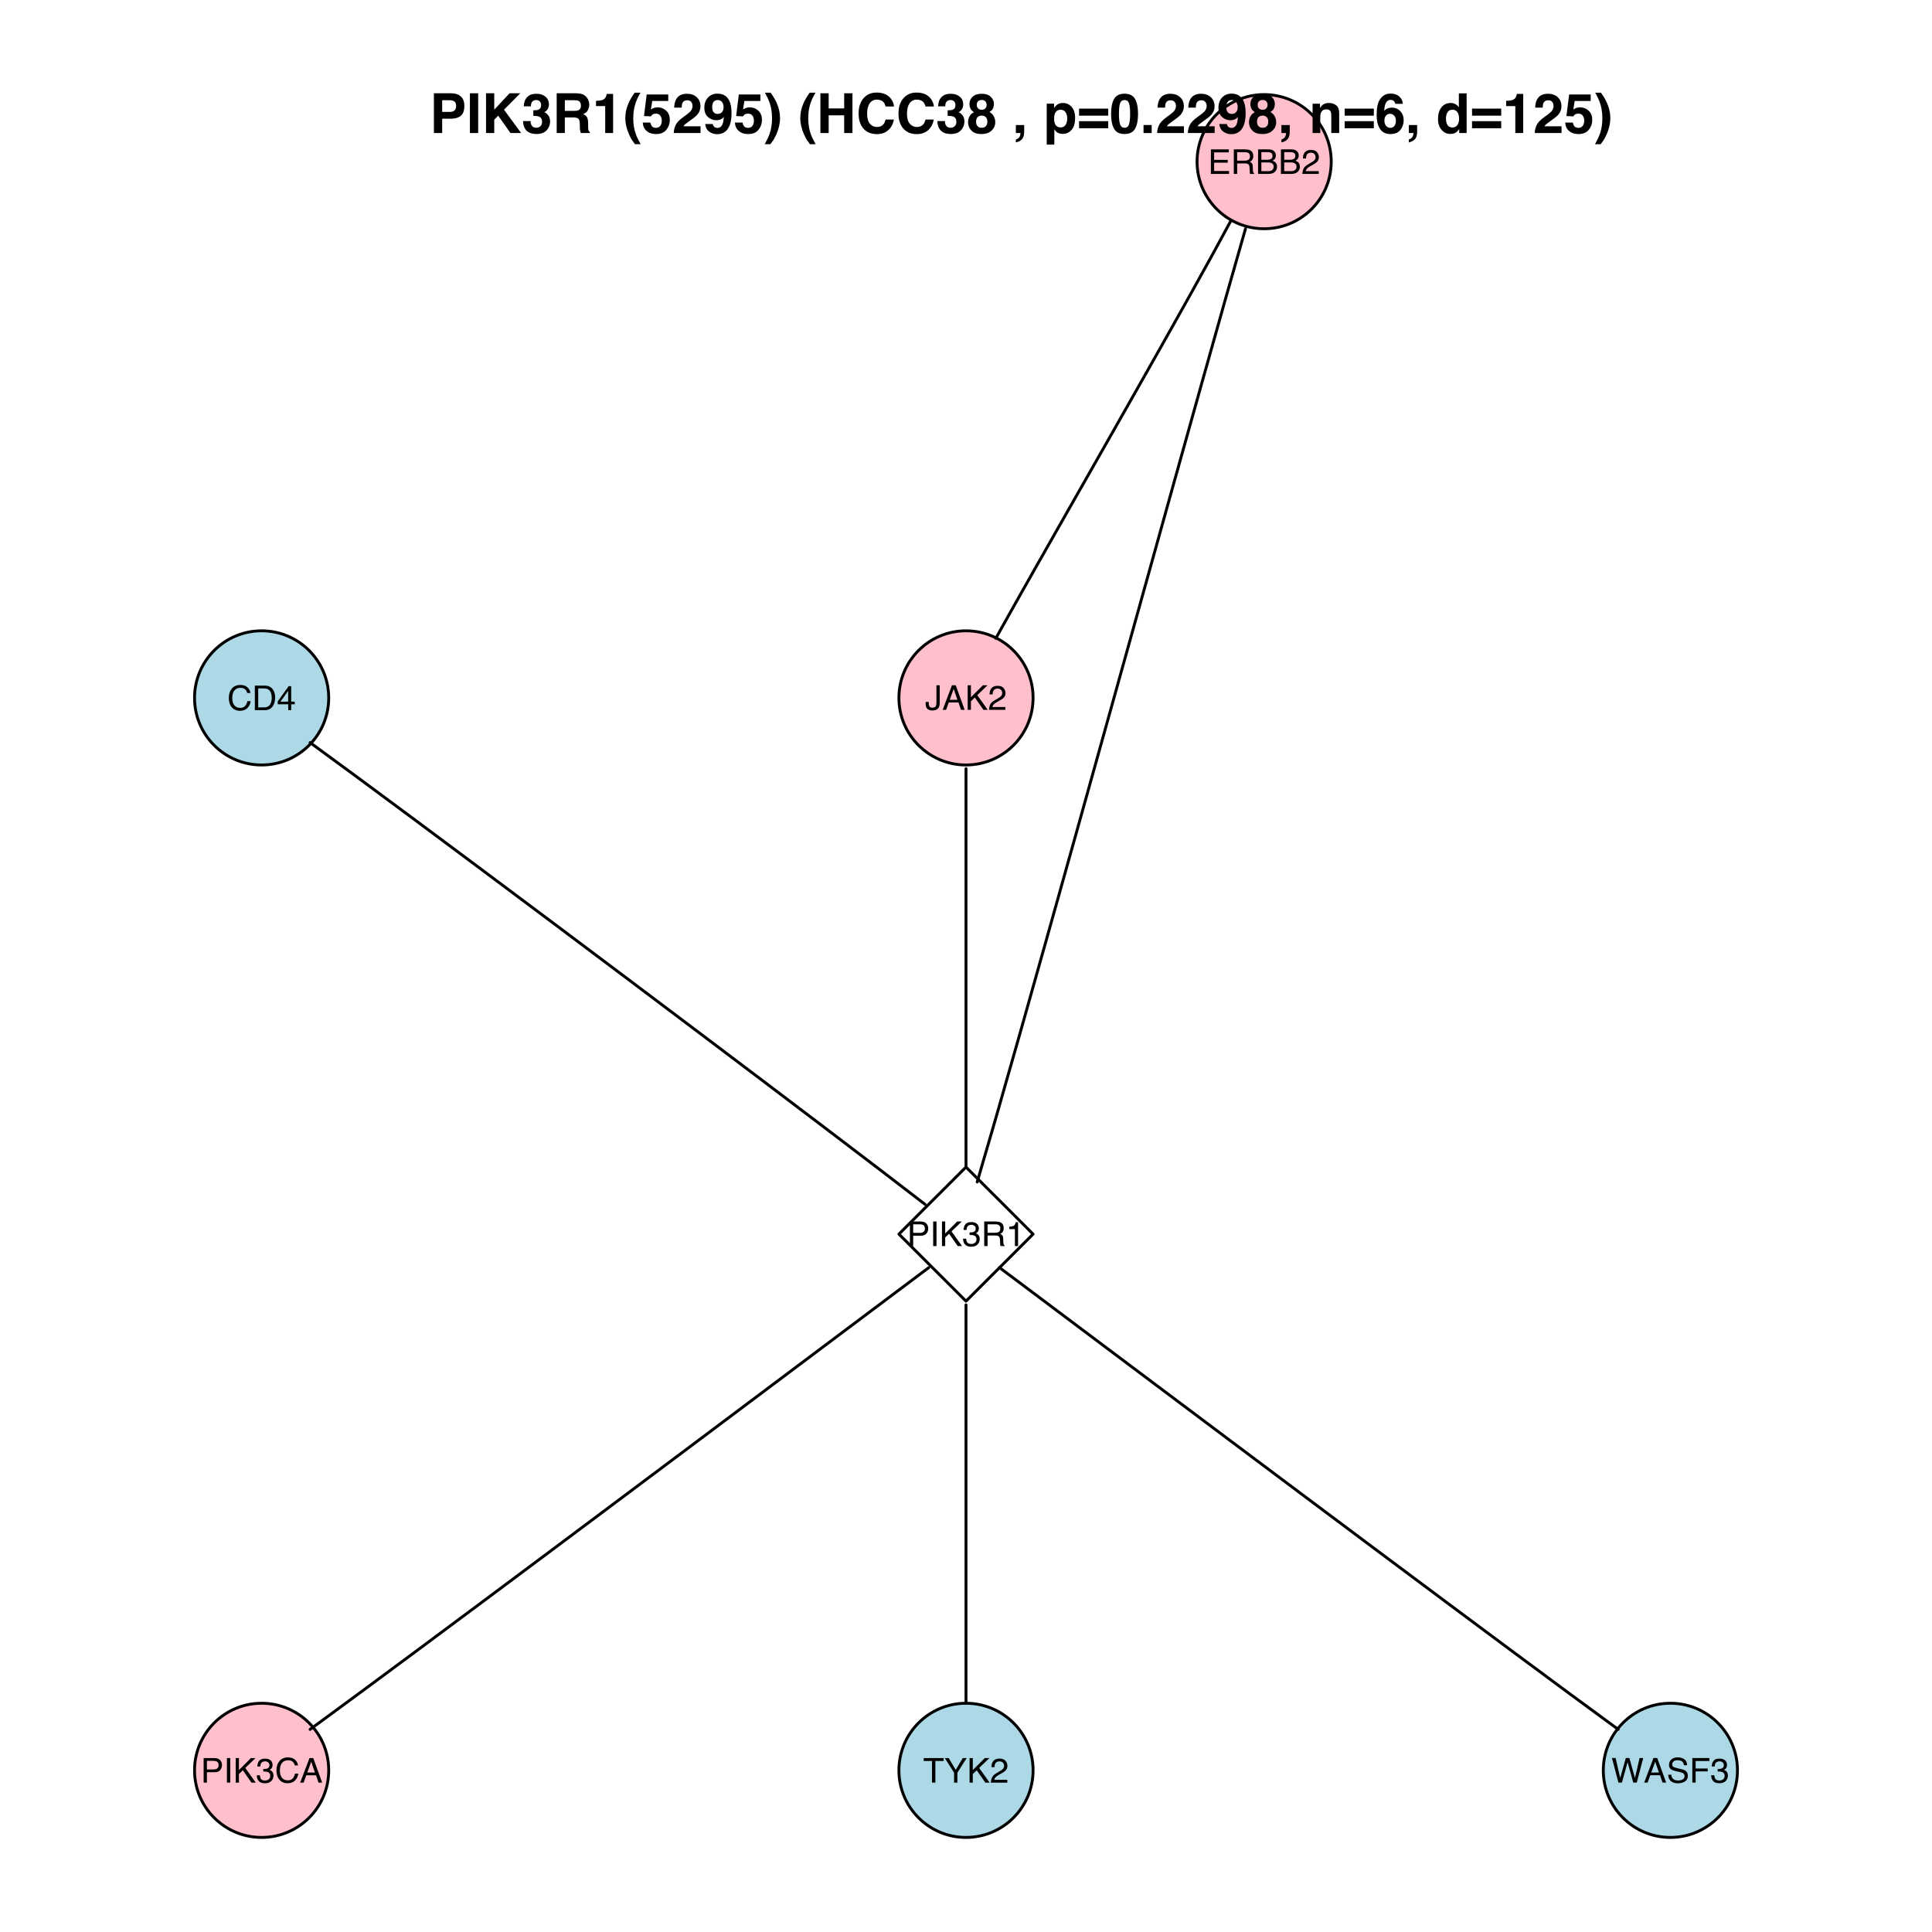 <?xml version="1.0" encoding="UTF-8"?>
<svg xmlns="http://www.w3.org/2000/svg" xmlns:xlink="http://www.w3.org/1999/xlink" width="504pt" height="504pt" viewBox="0 0 504 504" version="1.1">
<defs>
<g>
<symbol overflow="visible" id="glyph0-0">
<path style="stroke:none;" d="M 0.281 0 L 0.281 -6.406 L 5.375 -6.406 L 5.375 0 Z M 4.578 -0.797 L 4.578 -5.609 L 1.094 -5.609 L 1.094 -0.797 Z "/>
</symbol>
<symbol overflow="visible" id="glyph0-1">
<path style="stroke:none;" d="M 3.375 -6.578 C 4.188 -6.578 4.816 -6.363 5.266 -5.938 C 5.711 -5.508 5.961 -5.023 6.016 -4.484 L 5.172 -4.484 C 5.078 -4.898 4.883 -5.227 4.594 -5.469 C 4.312 -5.707 3.91 -5.828 3.391 -5.828 C 2.754 -5.828 2.242 -5.602 1.859 -5.156 C 1.473 -4.719 1.281 -4.039 1.281 -3.125 C 1.281 -2.375 1.453 -1.766 1.797 -1.297 C 2.148 -0.828 2.676 -0.594 3.375 -0.594 C 4.008 -0.594 4.492 -0.836 4.828 -1.328 C 5.004 -1.586 5.141 -1.93 5.234 -2.359 L 6.078 -2.359 C 6.004 -1.68 5.754 -1.113 5.328 -0.656 C 4.816 -0.102 4.129 0.172 3.266 0.172 C 2.523 0.172 1.898 -0.055 1.391 -0.516 C 0.723 -1.109 0.391 -2.023 0.391 -3.266 C 0.391 -4.211 0.641 -4.988 1.141 -5.594 C 1.68 -6.25 2.426 -6.578 3.375 -6.578 Z M 3.203 -6.578 Z "/>
</symbol>
<symbol overflow="visible" id="glyph0-2">
<path style="stroke:none;" d="M 3.141 -0.734 C 3.43 -0.734 3.672 -0.766 3.859 -0.828 C 4.203 -0.941 4.484 -1.16 4.703 -1.484 C 4.867 -1.742 4.988 -2.078 5.062 -2.484 C 5.102 -2.723 5.125 -2.945 5.125 -3.156 C 5.125 -3.945 4.969 -4.562 4.656 -5 C 4.344 -5.445 3.836 -5.672 3.141 -5.672 L 1.594 -5.672 L 1.594 -0.734 Z M 0.719 -6.406 L 3.312 -6.406 C 4.195 -6.406 4.883 -6.094 5.375 -5.469 C 5.801 -4.906 6.016 -4.18 6.016 -3.297 C 6.016 -2.617 5.891 -2.004 5.641 -1.453 C 5.18 -0.484 4.406 0 3.312 0 L 0.719 0 Z "/>
</symbol>
<symbol overflow="visible" id="glyph0-3">
<path style="stroke:none;" d="M 2.953 -2.219 L 2.953 -5.047 L 0.953 -2.219 Z M 2.969 0 L 2.969 -1.531 L 0.234 -1.531 L 0.234 -2.297 L 3.094 -6.266 L 3.75 -6.266 L 3.75 -2.219 L 4.672 -2.219 L 4.672 -1.531 L 3.75 -1.531 L 3.75 0 Z "/>
</symbol>
<symbol overflow="visible" id="glyph0-4">
<path style="stroke:none;" d="M 0.766 -6.406 L 5.438 -6.406 L 5.438 -5.625 L 1.609 -5.625 L 1.609 -3.672 L 5.156 -3.672 L 5.156 -2.938 L 1.609 -2.938 L 1.609 -0.766 L 5.5 -0.766 L 5.5 0 L 0.766 0 Z M 3.141 -6.406 Z "/>
</symbol>
<symbol overflow="visible" id="glyph0-5">
<path style="stroke:none;" d="M 3.656 -3.469 C 4.062 -3.469 4.383 -3.551 4.625 -3.719 C 4.863 -3.883 4.984 -4.176 4.984 -4.594 C 4.984 -5.051 4.816 -5.363 4.484 -5.531 C 4.305 -5.625 4.07 -5.672 3.781 -5.672 L 1.656 -5.672 L 1.656 -3.469 Z M 0.781 -6.406 L 3.75 -6.406 C 4.238 -6.406 4.645 -6.336 4.969 -6.203 C 5.562 -5.922 5.859 -5.414 5.859 -4.688 C 5.859 -4.301 5.781 -3.984 5.625 -3.734 C 5.469 -3.492 5.25 -3.301 4.969 -3.156 C 5.219 -3.051 5.406 -2.914 5.531 -2.75 C 5.656 -2.582 5.723 -2.312 5.734 -1.938 L 5.766 -1.078 C 5.773 -0.836 5.797 -0.656 5.828 -0.531 C 5.879 -0.332 5.973 -0.203 6.109 -0.141 L 6.109 0 L 5.047 0 C 5.016 -0.051 4.988 -0.117 4.969 -0.203 C 4.957 -0.297 4.945 -0.469 4.938 -0.719 L 4.875 -1.797 C 4.852 -2.211 4.695 -2.488 4.406 -2.625 C 4.238 -2.707 3.977 -2.75 3.625 -2.75 L 1.656 -2.75 L 1.656 0 L 0.781 0 Z "/>
</symbol>
<symbol overflow="visible" id="glyph0-6">
<path style="stroke:none;" d="M 3.094 -3.703 C 3.457 -3.703 3.738 -3.754 3.938 -3.859 C 4.258 -4.016 4.422 -4.301 4.422 -4.719 C 4.422 -5.133 4.254 -5.414 3.922 -5.562 C 3.723 -5.645 3.438 -5.688 3.062 -5.688 L 1.516 -5.688 L 1.516 -3.703 Z M 3.375 -0.734 C 3.914 -0.734 4.297 -0.891 4.516 -1.203 C 4.66 -1.398 4.734 -1.633 4.734 -1.906 C 4.734 -2.375 4.523 -2.691 4.109 -2.859 C 3.891 -2.953 3.598 -3 3.234 -3 L 1.516 -3 L 1.516 -0.734 Z M 0.656 -6.406 L 3.406 -6.406 C 4.156 -6.406 4.691 -6.18 5.016 -5.734 C 5.203 -5.473 5.297 -5.172 5.297 -4.828 C 5.297 -4.422 5.18 -4.086 4.953 -3.828 C 4.828 -3.691 4.656 -3.566 4.438 -3.453 C 4.758 -3.328 5.004 -3.188 5.172 -3.031 C 5.461 -2.75 5.609 -2.363 5.609 -1.875 C 5.609 -1.457 5.477 -1.082 5.219 -0.75 C 4.832 -0.25 4.219 0 3.375 0 L 0.656 0 Z "/>
</symbol>
<symbol overflow="visible" id="glyph0-7">
<path style="stroke:none;" d="M 0.281 0 C 0.312 -0.539 0.422 -1.008 0.609 -1.406 C 0.805 -1.801 1.188 -2.16 1.75 -2.484 L 2.578 -2.969 C 2.953 -3.188 3.219 -3.375 3.375 -3.531 C 3.613 -3.77 3.734 -4.047 3.734 -4.359 C 3.734 -4.723 3.625 -5.008 3.406 -5.219 C 3.188 -5.438 2.895 -5.547 2.531 -5.547 C 1.988 -5.547 1.613 -5.344 1.406 -4.938 C 1.301 -4.719 1.242 -4.414 1.234 -4.031 L 0.438 -4.031 C 0.438 -4.57 0.535 -5.016 0.734 -5.359 C 1.078 -5.961 1.676 -6.266 2.531 -6.266 C 3.25 -6.266 3.77 -6.07 4.094 -5.688 C 4.426 -5.301 4.594 -4.875 4.594 -4.406 C 4.594 -3.895 4.422 -3.461 4.078 -3.109 C 3.867 -2.91 3.5 -2.66 2.969 -2.359 L 2.375 -2.031 C 2.094 -1.875 1.867 -1.723 1.703 -1.578 C 1.41 -1.328 1.227 -1.047 1.156 -0.734 L 4.562 -0.734 L 4.562 0 Z "/>
</symbol>
<symbol overflow="visible" id="glyph0-8">
<path style="stroke:none;" d="M 3.828 -1.906 C 3.828 -1.363 3.75 -0.945 3.594 -0.656 C 3.289 -0.102 2.723 0.172 1.891 0.172 C 1.41 0.172 1 0.039 0.656 -0.219 C 0.32 -0.477 0.156 -0.941 0.156 -1.609 L 0.156 -2.062 L 0.969 -2.062 L 0.969 -1.609 C 0.969 -1.266 1.047 -1.004 1.203 -0.828 C 1.359 -0.648 1.598 -0.562 1.922 -0.562 C 2.391 -0.562 2.695 -0.719 2.844 -1.031 C 2.926 -1.227 2.969 -1.598 2.969 -2.141 L 2.969 -6.406 L 3.828 -6.406 Z "/>
</symbol>
<symbol overflow="visible" id="glyph0-9">
<path style="stroke:none;" d="M 3.969 -2.625 L 3 -5.453 L 1.969 -2.625 Z M 2.547 -6.406 L 3.531 -6.406 L 5.859 0 L 4.906 0 L 4.25 -1.922 L 1.719 -1.922 L 1.016 0 L 0.125 0 Z M 3 -6.406 Z "/>
</symbol>
<symbol overflow="visible" id="glyph0-10">
<path style="stroke:none;" d="M 0.688 -6.406 L 1.531 -6.406 L 1.531 -3.281 L 4.656 -6.406 L 5.859 -6.406 L 3.188 -3.828 L 5.922 0 L 4.797 0 L 2.547 -3.219 L 1.531 -2.234 L 1.531 0 L 0.688 0 Z "/>
</symbol>
<symbol overflow="visible" id="glyph0-11">
<path style="stroke:none;" d="M 0.766 -6.406 L 3.641 -6.406 C 4.211 -6.406 4.672 -6.242 5.016 -5.922 C 5.367 -5.609 5.547 -5.16 5.547 -4.578 C 5.547 -4.078 5.391 -3.641 5.078 -3.266 C 4.766 -2.891 4.285 -2.703 3.641 -2.703 L 1.625 -2.703 L 1.625 0 L 0.766 0 Z M 4.672 -4.562 C 4.672 -5.039 4.5 -5.363 4.156 -5.531 C 3.957 -5.625 3.691 -5.672 3.359 -5.672 L 1.625 -5.672 L 1.625 -3.438 L 3.359 -3.438 C 3.742 -3.438 4.055 -3.52 4.297 -3.688 C 4.547 -3.852 4.672 -4.145 4.672 -4.562 Z "/>
</symbol>
<symbol overflow="visible" id="glyph0-12">
<path style="stroke:none;" d="M 0.875 -6.406 L 1.75 -6.406 L 1.75 0 L 0.875 0 Z "/>
</symbol>
<symbol overflow="visible" id="glyph0-13">
<path style="stroke:none;" d="M 2.328 0.172 C 1.586 0.172 1.051 -0.031 0.719 -0.438 C 0.383 -0.844 0.219 -1.336 0.219 -1.922 L 1.031 -1.922 C 1.07 -1.516 1.148 -1.219 1.266 -1.031 C 1.461 -0.707 1.828 -0.547 2.359 -0.547 C 2.773 -0.547 3.109 -0.656 3.359 -0.875 C 3.609 -1.094 3.734 -1.379 3.734 -1.734 C 3.734 -2.16 3.602 -2.457 3.344 -2.625 C 3.082 -2.801 2.719 -2.891 2.25 -2.891 C 2.195 -2.891 2.141 -2.891 2.078 -2.891 C 2.023 -2.891 1.973 -2.891 1.922 -2.891 L 1.922 -3.578 C 2.004 -3.566 2.07 -3.562 2.125 -3.562 C 2.176 -3.562 2.234 -3.562 2.297 -3.562 C 2.598 -3.562 2.844 -3.609 3.031 -3.703 C 3.363 -3.859 3.531 -4.145 3.531 -4.562 C 3.531 -4.875 3.414 -5.113 3.188 -5.281 C 2.969 -5.457 2.711 -5.547 2.422 -5.547 C 1.898 -5.547 1.535 -5.367 1.328 -5.016 C 1.223 -4.828 1.16 -4.555 1.141 -4.203 L 0.375 -4.203 C 0.375 -4.66 0.469 -5.055 0.656 -5.391 C 0.969 -5.973 1.531 -6.266 2.344 -6.266 C 2.977 -6.266 3.469 -6.117 3.812 -5.828 C 4.164 -5.547 4.344 -5.133 4.344 -4.594 C 4.344 -4.219 4.238 -3.91 4.031 -3.672 C 3.906 -3.516 3.738 -3.395 3.531 -3.312 C 3.863 -3.227 4.117 -3.055 4.297 -2.797 C 4.484 -2.535 4.578 -2.219 4.578 -1.844 C 4.578 -1.25 4.379 -0.766 3.984 -0.391 C 3.598 -0.016 3.047 0.172 2.328 0.172 Z "/>
</symbol>
<symbol overflow="visible" id="glyph0-14">
<path style="stroke:none;" d="M 0.859 -4.422 L 0.859 -5.031 C 1.422 -5.082 1.812 -5.172 2.031 -5.297 C 2.258 -5.43 2.43 -5.738 2.547 -6.219 L 3.156 -6.219 L 3.156 0 L 2.328 0 L 2.328 -4.422 Z "/>
</symbol>
<symbol overflow="visible" id="glyph0-15">
<path style="stroke:none;" d="M 5.344 -6.406 L 5.344 -5.641 L 3.188 -5.641 L 3.188 0 L 2.297 0 L 2.297 -5.641 L 0.141 -5.641 L 0.141 -6.406 Z "/>
</symbol>
<symbol overflow="visible" id="glyph0-16">
<path style="stroke:none;" d="M 0.188 -6.406 L 1.203 -6.406 L 3.031 -3.328 L 4.875 -6.406 L 5.891 -6.406 L 3.469 -2.578 L 3.469 0 L 2.609 0 L 2.609 -2.578 Z M 3.047 -6.406 Z "/>
</symbol>
<symbol overflow="visible" id="glyph0-17">
<path style="stroke:none;" d="M 1.109 -6.406 L 2.312 -1.203 L 3.766 -6.406 L 4.703 -6.406 L 6.156 -1.203 L 7.359 -6.406 L 8.312 -6.406 L 6.625 0 L 5.719 0 L 4.234 -5.312 L 2.75 0 L 1.844 0 L 0.156 -6.406 Z "/>
</symbol>
<symbol overflow="visible" id="glyph0-18">
<path style="stroke:none;" d="M 1.25 -2.062 C 1.27 -1.695 1.352 -1.406 1.5 -1.188 C 1.789 -0.758 2.301 -0.547 3.031 -0.547 C 3.352 -0.547 3.648 -0.594 3.922 -0.688 C 4.441 -0.863 4.703 -1.188 4.703 -1.656 C 4.703 -2 4.594 -2.25 4.375 -2.406 C 4.145 -2.551 3.797 -2.676 3.328 -2.781 L 2.469 -2.969 C 1.895 -3.102 1.488 -3.25 1.25 -3.406 C 0.844 -3.664 0.641 -4.062 0.641 -4.594 C 0.641 -5.176 0.836 -5.648 1.234 -6.016 C 1.641 -6.391 2.207 -6.578 2.938 -6.578 C 3.602 -6.578 4.172 -6.41 4.641 -6.078 C 5.117 -5.754 5.359 -5.238 5.359 -4.531 L 4.531 -4.531 C 4.488 -4.875 4.398 -5.133 4.266 -5.312 C 3.992 -5.656 3.539 -5.828 2.906 -5.828 C 2.395 -5.828 2.023 -5.719 1.797 -5.5 C 1.578 -5.281 1.469 -5.031 1.469 -4.75 C 1.469 -4.438 1.598 -4.207 1.859 -4.062 C 2.035 -3.969 2.426 -3.848 3.031 -3.703 L 3.922 -3.5 C 4.359 -3.406 4.695 -3.27 4.938 -3.094 C 5.344 -2.801 5.547 -2.367 5.547 -1.797 C 5.547 -1.086 5.285 -0.578 4.766 -0.266 C 4.254 0.035 3.656 0.188 2.969 0.188 C 2.164 0.188 1.539 -0.016 1.094 -0.422 C 0.645 -0.828 0.426 -1.375 0.438 -2.062 Z M 3 -6.578 Z "/>
</symbol>
<symbol overflow="visible" id="glyph0-19">
<path style="stroke:none;" d="M 0.766 -6.406 L 5.203 -6.406 L 5.203 -5.625 L 1.625 -5.625 L 1.625 -3.672 L 4.781 -3.672 L 4.781 -2.922 L 1.625 -2.922 L 1.625 0 L 0.766 0 Z "/>
</symbol>
<symbol overflow="visible" id="glyph1-0">
<path style="stroke:none;" d="M 1.078 0 L 1.078 -10.375 L 9.438 -10.375 L 9.438 0 Z M 8.141 -1.297 L 8.141 -9.078 L 2.375 -9.078 L 2.375 -1.297 Z "/>
</symbol>
<symbol overflow="visible" id="glyph1-1">
<path style="stroke:none;" d="M 6.938 -7.062 C 6.938 -7.602 6.789 -7.988 6.5 -8.219 C 6.219 -8.445 5.82 -8.562 5.312 -8.562 L 3.297 -8.562 L 3.297 -5.516 L 5.312 -5.516 C 5.82 -5.516 6.219 -5.641 6.5 -5.891 C 6.789 -6.141 6.938 -6.531 6.938 -7.062 Z M 9.078 -7.078 C 9.078 -5.859 8.766 -4.992 8.141 -4.484 C 7.523 -3.984 6.645 -3.734 5.5 -3.734 L 3.297 -3.734 L 3.297 0 L 1.141 0 L 1.141 -10.375 L 5.656 -10.375 C 6.695 -10.375 7.523 -10.102 8.141 -9.562 C 8.766 -9.031 9.078 -8.203 9.078 -7.078 Z "/>
</symbol>
<symbol overflow="visible" id="glyph1-2">
<path style="stroke:none;" d="M 3.078 0 L 0.922 0 L 0.922 -10.375 L 3.078 -10.375 Z M 2 -10.578 Z "/>
</symbol>
<symbol overflow="visible" id="glyph1-3">
<path style="stroke:none;" d="M 1.125 -10.375 L 3.266 -10.375 L 3.266 -6.094 L 7.266 -10.375 L 10.062 -10.375 L 5.812 -6.094 L 10.281 0 L 7.5 0 L 4.297 -4.531 L 3.266 -3.469 L 3.266 0 L 1.125 0 Z "/>
</symbol>
<symbol overflow="visible" id="glyph1-4">
<path style="stroke:none;" d="M 2.344 -3.125 C 2.344 -2.719 2.41 -2.383 2.547 -2.125 C 2.785 -1.625 3.227 -1.375 3.875 -1.375 C 4.27 -1.375 4.613 -1.508 4.906 -1.781 C 5.195 -2.051 5.344 -2.441 5.344 -2.953 C 5.344 -3.617 5.07 -4.066 4.531 -4.297 C 4.219 -4.422 3.727 -4.484 3.062 -4.484 L 3.062 -5.922 C 3.719 -5.93 4.176 -5.992 4.438 -6.109 C 4.875 -6.305 5.094 -6.703 5.094 -7.297 C 5.094 -7.691 4.977 -8.008 4.75 -8.25 C 4.531 -8.488 4.211 -8.609 3.797 -8.609 C 3.328 -8.609 2.977 -8.457 2.75 -8.156 C 2.531 -7.863 2.426 -7.469 2.438 -6.969 L 0.562 -6.969 C 0.582 -7.469 0.672 -7.945 0.828 -8.406 C 0.984 -8.801 1.238 -9.172 1.594 -9.516 C 1.852 -9.754 2.164 -9.938 2.531 -10.062 C 2.895 -10.188 3.336 -10.25 3.859 -10.25 C 4.836 -10.25 5.625 -9.992 6.219 -9.484 C 6.82 -8.984 7.125 -8.312 7.125 -7.469 C 7.125 -6.863 6.941 -6.352 6.578 -5.938 C 6.359 -5.688 6.125 -5.516 5.875 -5.422 C 6.062 -5.422 6.328 -5.258 6.672 -4.938 C 7.18 -4.469 7.438 -3.82 7.438 -3 C 7.438 -2.133 7.133 -1.375 6.531 -0.719 C 5.938 -0.07 5.055 0.25 3.891 0.25 C 2.441 0.25 1.438 -0.219 0.875 -1.156 C 0.57 -1.656 0.406 -2.312 0.375 -3.125 Z "/>
</symbol>
<symbol overflow="visible" id="glyph1-5">
<path style="stroke:none;" d="M 3.266 -8.562 L 3.266 -5.781 L 5.719 -5.781 C 6.207 -5.781 6.57 -5.836 6.812 -5.953 C 7.25 -6.148 7.469 -6.539 7.469 -7.125 C 7.469 -7.75 7.258 -8.172 6.844 -8.391 C 6.602 -8.504 6.25 -8.562 5.781 -8.562 Z M 6.234 -10.375 C 6.961 -10.352 7.52 -10.258 7.906 -10.094 C 8.301 -9.938 8.633 -9.695 8.906 -9.375 C 9.133 -9.113 9.312 -8.82 9.438 -8.5 C 9.57 -8.188 9.641 -7.828 9.641 -7.422 C 9.641 -6.922 9.516 -6.43 9.266 -5.953 C 9.016 -5.484 8.602 -5.148 8.031 -4.953 C 8.508 -4.754 8.848 -4.477 9.047 -4.125 C 9.242 -3.781 9.344 -3.242 9.344 -2.516 L 9.344 -1.812 C 9.344 -1.344 9.363 -1.02 9.406 -0.844 C 9.457 -0.582 9.586 -0.391 9.797 -0.266 L 9.797 0 L 7.422 0 C 7.348 -0.227 7.301 -0.414 7.281 -0.562 C 7.219 -0.844 7.188 -1.141 7.188 -1.453 L 7.172 -2.406 C 7.16 -3.07 7.035 -3.516 6.797 -3.734 C 6.566 -3.953 6.133 -4.062 5.5 -4.062 L 3.266 -4.062 L 3.266 0 L 1.141 0 L 1.141 -10.375 Z "/>
</symbol>
<symbol overflow="visible" id="glyph1-6">
<path style="stroke:none;" d="M 1 -7.031 L 1 -8.406 C 1.633 -8.426 2.078 -8.469 2.328 -8.531 C 2.734 -8.613 3.062 -8.789 3.312 -9.062 C 3.488 -9.238 3.617 -9.484 3.703 -9.797 C 3.754 -9.973 3.781 -10.109 3.781 -10.203 L 5.453 -10.203 L 5.453 0 L 3.391 0 L 3.391 -7.031 Z "/>
</symbol>
<symbol overflow="visible" id="glyph1-7">
<path style="stroke:none;" d="M 1.453 -7.75 C 1.816 -8.613 2.359 -9.539 3.078 -10.531 L 4.594 -10.531 L 4.156 -9.75 C 3.562 -8.664 3.148 -7.531 2.922 -6.344 C 2.773 -5.562 2.703 -4.711 2.703 -3.797 C 2.703 -2.359 2.91 -1.039 3.328 0.156 C 3.566 0.875 4 1.789 4.625 2.906 L 3.141 2.906 L 2.641 2.219 C 2.316 1.812 1.973 1.195 1.609 0.375 C 0.953 -1.082 0.625 -2.516 0.625 -3.922 C 0.625 -5.211 0.898 -6.488 1.453 -7.75 Z "/>
</symbol>
<symbol overflow="visible" id="glyph1-8">
<path style="stroke:none;" d="M 2.375 -2.734 C 2.457 -2.297 2.609 -1.957 2.828 -1.719 C 3.055 -1.477 3.383 -1.359 3.812 -1.359 C 4.312 -1.359 4.691 -1.531 4.953 -1.875 C 5.211 -2.227 5.344 -2.672 5.344 -3.203 C 5.344 -3.723 5.219 -4.16 4.969 -4.516 C 4.727 -4.879 4.352 -5.062 3.844 -5.062 C 3.594 -5.062 3.379 -5.031 3.203 -4.969 C 2.891 -4.852 2.656 -4.645 2.5 -4.344 L 0.703 -4.438 L 1.406 -10.062 L 7.031 -10.062 L 7.031 -8.359 L 2.859 -8.359 L 2.5 -6.141 C 2.812 -6.336 3.051 -6.469 3.219 -6.531 C 3.508 -6.645 3.863 -6.703 4.281 -6.703 C 5.125 -6.703 5.859 -6.414 6.484 -5.844 C 7.117 -5.281 7.438 -4.457 7.438 -3.375 C 7.438 -2.426 7.133 -1.582 6.531 -0.844 C 5.926 -0.102 5.02 0.266 3.812 0.266 C 2.844 0.266 2.047 0.004 1.422 -0.516 C 0.797 -1.035 0.445 -1.773 0.375 -2.734 Z "/>
</symbol>
<symbol overflow="visible" id="glyph1-9">
<path style="stroke:none;" d="M 0.453 0 C 0.473 -0.727 0.629 -1.395 0.922 -2 C 1.203 -2.688 1.879 -3.41 2.953 -4.172 C 3.867 -4.828 4.461 -5.297 4.734 -5.578 C 5.148 -6.023 5.359 -6.516 5.359 -7.047 C 5.359 -7.484 5.238 -7.844 5 -8.125 C 4.77 -8.406 4.43 -8.547 3.984 -8.547 C 3.367 -8.547 2.953 -8.32 2.734 -7.875 C 2.609 -7.613 2.535 -7.195 2.516 -6.625 L 0.562 -6.625 C 0.594 -7.488 0.75 -8.188 1.031 -8.719 C 1.57 -9.738 2.523 -10.25 3.891 -10.25 C 4.961 -10.25 5.816 -9.945 6.453 -9.344 C 7.098 -8.75 7.422 -7.961 7.422 -6.984 C 7.422 -6.223 7.191 -5.551 6.734 -4.969 C 6.441 -4.57 5.957 -4.141 5.281 -3.672 L 4.484 -3.094 C 3.984 -2.738 3.641 -2.477 3.453 -2.312 C 3.266 -2.156 3.109 -1.973 2.984 -1.766 L 7.438 -1.766 L 7.438 0 Z "/>
</symbol>
<symbol overflow="visible" id="glyph1-10">
<path style="stroke:none;" d="M 0.422 -6.609 C 0.422 -7.703 0.738 -8.586 1.375 -9.266 C 2.008 -9.941 2.828 -10.281 3.828 -10.281 C 5.379 -10.281 6.445 -9.594 7.031 -8.219 C 7.352 -7.445 7.516 -6.426 7.516 -5.156 C 7.516 -3.914 7.359 -2.883 7.047 -2.062 C 6.441 -0.488 5.344 0.297 3.75 0.297 C 2.977 0.297 2.285 0.07 1.672 -0.375 C 1.066 -0.832 0.723 -1.492 0.641 -2.359 L 2.625 -2.359 C 2.676 -2.055 2.801 -1.812 3 -1.625 C 3.207 -1.438 3.484 -1.344 3.828 -1.344 C 4.492 -1.344 4.957 -1.711 5.219 -2.453 C 5.363 -2.848 5.457 -3.438 5.5 -4.219 C 5.312 -3.988 5.117 -3.812 4.922 -3.688 C 4.547 -3.457 4.082 -3.344 3.531 -3.344 C 2.719 -3.344 1.992 -3.625 1.359 -4.188 C 0.734 -4.75 0.422 -5.555 0.422 -6.609 Z M 3.969 -4.984 C 4.238 -4.984 4.5 -5.062 4.75 -5.219 C 5.207 -5.508 5.438 -6.016 5.438 -6.734 C 5.438 -7.305 5.301 -7.758 5.031 -8.094 C 4.758 -8.438 4.391 -8.609 3.922 -8.609 C 3.578 -8.609 3.281 -8.516 3.031 -8.328 C 2.656 -8.023 2.469 -7.516 2.469 -6.797 C 2.469 -6.191 2.586 -5.738 2.828 -5.438 C 3.078 -5.133 3.457 -4.984 3.969 -4.984 Z "/>
</symbol>
<symbol overflow="visible" id="glyph1-11">
<path style="stroke:none;" d="M 1.688 -10.531 C 2.406 -9.539 2.945 -8.613 3.312 -7.75 C 3.863 -6.488 4.141 -5.211 4.141 -3.922 C 4.141 -2.516 3.816 -1.082 3.172 0.375 C 2.797 1.195 2.445 1.812 2.125 2.219 L 1.625 2.906 L 0.141 2.906 C 0.766 1.789 1.195 0.875 1.438 0.156 C 1.852 -1.039 2.062 -2.359 2.062 -3.797 C 2.062 -4.711 1.988 -5.562 1.844 -6.344 C 1.613 -7.531 1.203 -8.664 0.609 -9.75 L 0.188 -10.531 Z "/>
</symbol>
<symbol overflow="visible" id="glyph1-12">
<path style="stroke:none;" d=""/>
</symbol>
<symbol overflow="visible" id="glyph1-13">
<path style="stroke:none;" d="M 1.078 0 L 1.078 -10.375 L 3.234 -10.375 L 3.234 -6.422 L 7.281 -6.422 L 7.281 -10.375 L 9.438 -10.375 L 9.438 0 L 7.281 0 L 7.281 -4.625 L 3.234 -4.625 L 3.234 0 Z "/>
</symbol>
<symbol overflow="visible" id="glyph1-14">
<path style="stroke:none;" d="M 0.641 -5.094 C 0.641 -6.906 1.129 -8.301 2.109 -9.281 C 2.953 -10.133 4.023 -10.562 5.328 -10.562 C 7.066 -10.562 8.344 -9.988 9.156 -8.844 C 9.594 -8.207 9.832 -7.566 9.875 -6.922 L 7.703 -6.922 C 7.555 -7.41 7.375 -7.785 7.156 -8.047 C 6.758 -8.492 6.176 -8.719 5.406 -8.719 C 4.625 -8.719 4.004 -8.398 3.547 -7.766 C 3.086 -7.129 2.859 -6.227 2.859 -5.062 C 2.859 -3.895 3.098 -3.02 3.578 -2.438 C 4.066 -1.863 4.68 -1.578 5.422 -1.578 C 6.18 -1.578 6.758 -1.828 7.156 -2.328 C 7.375 -2.598 7.555 -3 7.703 -3.531 L 9.844 -3.531 C 9.656 -2.406 9.176 -1.488 8.406 -0.781 C 7.633 -0.07 6.645 0.281 5.438 0.281 C 3.945 0.281 2.773 -0.191 1.922 -1.141 C 1.066 -2.109 0.641 -3.426 0.641 -5.094 Z M 5.266 -10.688 Z "/>
</symbol>
<symbol overflow="visible" id="glyph1-15">
<path style="stroke:none;" d="M 2.469 -2.969 C 2.469 -2.457 2.598 -2.062 2.859 -1.781 C 3.117 -1.508 3.477 -1.375 3.938 -1.375 C 4.395 -1.375 4.754 -1.508 5.016 -1.781 C 5.273 -2.062 5.406 -2.457 5.406 -2.969 C 5.406 -3.488 5.27 -3.879 5 -4.141 C 4.738 -4.41 4.383 -4.547 3.938 -4.547 C 3.477 -4.547 3.117 -4.41 2.859 -4.141 C 2.598 -3.879 2.469 -3.488 2.469 -2.969 Z M 0.375 -2.828 C 0.375 -3.398 0.504 -3.914 0.766 -4.375 C 1.023 -4.844 1.406 -5.195 1.906 -5.438 C 1.414 -5.758 1.098 -6.109 0.953 -6.484 C 0.805 -6.867 0.734 -7.227 0.734 -7.562 C 0.734 -8.312 1.008 -8.945 1.562 -9.469 C 2.125 -9.988 2.914 -10.25 3.938 -10.25 C 4.945 -10.25 5.727 -9.988 6.281 -9.469 C 6.844 -8.945 7.125 -8.312 7.125 -7.562 C 7.125 -7.227 7.051 -6.867 6.906 -6.484 C 6.758 -6.109 6.441 -5.781 5.953 -5.5 C 6.453 -5.219 6.828 -4.844 7.078 -4.375 C 7.336 -3.914 7.469 -3.398 7.469 -2.828 C 7.469 -1.973 7.148 -1.242 6.516 -0.641 C 5.879 -0.035 4.988 0.266 3.844 0.266 C 2.707 0.266 1.844 -0.035 1.25 -0.641 C 0.664 -1.242 0.375 -1.973 0.375 -2.828 Z M 2.641 -7.344 C 2.641 -6.969 2.754 -6.66 2.984 -6.422 C 3.211 -6.191 3.531 -6.078 3.938 -6.078 C 4.344 -6.078 4.656 -6.191 4.875 -6.422 C 5.102 -6.66 5.219 -6.969 5.219 -7.344 C 5.219 -7.75 5.102 -8.062 4.875 -8.281 C 4.656 -8.508 4.344 -8.625 3.938 -8.625 C 3.531 -8.625 3.211 -8.508 2.984 -8.281 C 2.754 -8.062 2.641 -7.75 2.641 -7.344 Z "/>
</symbol>
<symbol overflow="visible" id="glyph1-16">
<path style="stroke:none;" d="M 0.828 1.672 C 1.234 1.555 1.531 1.363 1.719 1.094 C 1.906 0.832 2.016 0.469 2.047 0 L 0.828 0 L 0.828 -2.094 L 3 -2.094 L 3 -0.281 C 3 0.039 2.957 0.375 2.875 0.719 C 2.789 1.062 2.633 1.363 2.406 1.625 C 2.156 1.895 1.859 2.098 1.516 2.234 C 1.18 2.367 0.953 2.438 0.828 2.438 Z "/>
</symbol>
<symbol overflow="visible" id="glyph1-17">
<path style="stroke:none;" d="M 6.219 -3.828 C 6.219 -4.422 6.082 -4.941 5.812 -5.391 C 5.539 -5.848 5.102 -6.078 4.5 -6.078 C 3.77 -6.078 3.27 -5.734 3 -5.047 C 2.863 -4.68 2.797 -4.219 2.797 -3.656 C 2.797 -2.77 3.031 -2.145 3.5 -1.781 C 3.781 -1.57 4.113 -1.469 4.5 -1.469 C 5.062 -1.469 5.488 -1.68 5.781 -2.109 C 6.07 -2.535 6.219 -3.109 6.219 -3.828 Z M 5.078 -7.844 C 5.973 -7.844 6.727 -7.508 7.344 -6.844 C 7.969 -6.188 8.281 -5.219 8.281 -3.938 C 8.281 -2.582 7.977 -1.551 7.375 -0.844 C 6.77 -0.133 5.988 0.219 5.031 0.219 C 4.414 0.219 3.91 0.066 3.516 -0.234 C 3.285 -0.41 3.066 -0.66 2.859 -0.984 L 2.859 3.016 L 0.875 3.016 L 0.875 -7.672 L 2.797 -7.672 L 2.797 -6.531 C 3.016 -6.863 3.242 -7.129 3.484 -7.328 C 3.93 -7.672 4.461 -7.844 5.078 -7.844 Z "/>
</symbol>
<symbol overflow="visible" id="glyph1-18">
<path style="stroke:none;" d="M 8.125 -6.375 L 8.125 -4.531 L 0.516 -4.531 L 0.516 -6.375 Z M 8.125 -3.094 L 8.125 -1.25 L 0.516 -1.25 L 0.516 -3.094 Z "/>
</symbol>
<symbol overflow="visible" id="glyph1-19">
<path style="stroke:none;" d="M 2.5 -5 C 2.5 -3.832 2.594 -2.938 2.781 -2.312 C 2.977 -1.688 3.375 -1.375 3.969 -1.375 C 4.562 -1.375 4.953 -1.688 5.141 -2.312 C 5.328 -2.938 5.422 -3.832 5.422 -5 C 5.422 -6.227 5.328 -7.133 5.141 -7.719 C 4.953 -8.312 4.562 -8.609 3.969 -8.609 C 3.375 -8.609 2.977 -8.312 2.781 -7.719 C 2.594 -7.133 2.5 -6.227 2.5 -5 Z M 3.969 -10.266 C 5.27 -10.266 6.18 -9.805 6.703 -8.891 C 7.223 -7.984 7.484 -6.688 7.484 -5 C 7.484 -3.312 7.223 -2.016 6.703 -1.109 C 6.18 -0.203 5.27 0.25 3.969 0.25 C 2.664 0.25 1.754 -0.203 1.234 -1.109 C 0.711 -2.016 0.453 -3.312 0.453 -5 C 0.453 -6.688 0.711 -7.984 1.234 -8.891 C 1.754 -9.805 2.664 -10.266 3.969 -10.266 Z "/>
</symbol>
<symbol overflow="visible" id="glyph1-20">
<path style="stroke:none;" d="M 0.906 -2.094 L 3.031 -2.094 L 3.031 0 L 0.906 0 Z "/>
</symbol>
<symbol overflow="visible" id="glyph1-21">
<path style="stroke:none;" d="M 5.188 -7.844 C 5.977 -7.844 6.625 -7.633 7.125 -7.219 C 7.633 -6.812 7.891 -6.125 7.891 -5.156 L 7.891 0 L 5.828 0 L 5.828 -4.656 C 5.828 -5.062 5.773 -5.375 5.672 -5.594 C 5.473 -5.988 5.098 -6.188 4.547 -6.188 C 3.867 -6.188 3.398 -5.895 3.141 -5.312 C 3.016 -5.008 2.953 -4.625 2.953 -4.156 L 2.953 0 L 0.953 0 L 0.953 -7.656 L 2.891 -7.656 L 2.891 -6.531 C 3.141 -6.926 3.379 -7.211 3.609 -7.391 C 4.023 -7.691 4.551 -7.844 5.188 -7.844 Z M 4.453 -7.875 Z "/>
</symbol>
<symbol overflow="visible" id="glyph1-22">
<path style="stroke:none;" d="M 2.469 -3.234 C 2.469 -2.68 2.613 -2.227 2.906 -1.875 C 3.195 -1.531 3.57 -1.359 4.031 -1.359 C 4.477 -1.359 4.828 -1.523 5.078 -1.859 C 5.336 -2.203 5.469 -2.641 5.469 -3.172 C 5.469 -3.766 5.32 -4.219 5.031 -4.531 C 4.738 -4.852 4.379 -5.016 3.953 -5.016 C 3.617 -5.016 3.316 -4.91 3.047 -4.703 C 2.66 -4.398 2.469 -3.91 2.469 -3.234 Z M 5.281 -7.625 C 5.281 -7.789 5.219 -7.973 5.094 -8.172 C 4.875 -8.492 4.547 -8.656 4.109 -8.656 C 3.461 -8.656 3 -8.289 2.719 -7.562 C 2.57 -7.156 2.469 -6.555 2.406 -5.766 C 2.656 -6.066 2.941 -6.285 3.266 -6.422 C 3.598 -6.555 3.977 -6.625 4.406 -6.625 C 5.312 -6.625 6.051 -6.316 6.625 -5.703 C 7.207 -5.086 7.5 -4.301 7.5 -3.344 C 7.5 -2.383 7.211 -1.539 6.641 -0.812 C 6.078 -0.094 5.195 0.266 4 0.266 C 2.719 0.266 1.77 -0.27 1.156 -1.344 C 0.688 -2.188 0.453 -3.27 0.453 -4.594 C 0.453 -5.375 0.484 -6.008 0.547 -6.5 C 0.66 -7.363 0.891 -8.082 1.234 -8.656 C 1.523 -9.145 1.906 -9.539 2.375 -9.844 C 2.844 -10.145 3.406 -10.297 4.062 -10.297 C 5.008 -10.297 5.766 -10.051 6.328 -9.562 C 6.891 -9.082 7.207 -8.438 7.281 -7.625 Z "/>
</symbol>
<symbol overflow="visible" id="glyph1-23">
<path style="stroke:none;" d="M 3.766 -7.844 C 4.223 -7.844 4.633 -7.738 5 -7.531 C 5.363 -7.332 5.656 -7.055 5.875 -6.703 L 5.875 -10.359 L 7.906 -10.359 L 7.906 0 L 5.969 0 L 5.969 -1.062 C 5.676 -0.602 5.348 -0.27 4.984 -0.062 C 4.617 0.133 4.164 0.234 3.625 0.234 C 2.727 0.234 1.973 -0.125 1.359 -0.844 C 0.742 -1.57 0.438 -2.504 0.438 -3.641 C 0.438 -4.941 0.738 -5.969 1.344 -6.719 C 1.945 -7.469 2.754 -7.844 3.766 -7.844 Z M 4.203 -1.453 C 4.766 -1.453 5.191 -1.66 5.484 -2.078 C 5.785 -2.504 5.938 -3.051 5.938 -3.719 C 5.938 -4.656 5.695 -5.328 5.219 -5.734 C 4.938 -5.973 4.602 -6.094 4.219 -6.094 C 3.625 -6.094 3.191 -5.867 2.922 -5.422 C 2.648 -4.984 2.516 -4.438 2.516 -3.781 C 2.516 -3.07 2.648 -2.504 2.922 -2.078 C 3.203 -1.66 3.629 -1.453 4.203 -1.453 Z "/>
</symbol>
</g>
</defs>
<g id="surface20733">
<rect x="0" y="0" width="504" height="504" style="fill:rgb(100%,100%,100%);fill-opacity:1;stroke:none;"/>
<path style="fill-rule:nonzero;fill:rgb(67.843%,84.706%,90.196%);fill-opacity:1;stroke-width:0.75;stroke-linecap:round;stroke-linejoin:round;stroke:rgb(0%,0%,0%);stroke-opacity:1;stroke-miterlimit:10;" d="M 85.75 182.059 C 85.75 191.723 77.914 199.559 68.25 199.559 C 58.586 199.559 50.75 191.723 50.75 182.059 C 50.75 172.391 58.586 164.559 68.25 164.559 C 77.914 164.559 85.75 172.391 85.75 182.059 "/>
<path style="fill-rule:nonzero;fill:rgb(100%,75.294%,79.608%);fill-opacity:1;stroke-width:0.75;stroke-linecap:round;stroke-linejoin:round;stroke:rgb(0%,0%,0%);stroke-opacity:1;stroke-miterlimit:10;" d="M 347.277 42.172 C 347.277 51.836 339.441 59.672 329.777 59.672 C 320.113 59.672 312.277 51.836 312.277 42.172 C 312.277 32.508 320.113 24.672 329.777 24.672 C 339.441 24.672 347.277 32.508 347.277 42.172 "/>
<path style="fill-rule:nonzero;fill:rgb(100%,75.294%,79.608%);fill-opacity:1;stroke-width:0.75;stroke-linecap:round;stroke-linejoin:round;stroke:rgb(0%,0%,0%);stroke-opacity:1;stroke-miterlimit:10;" d="M 269.5 182.059 C 269.5 191.723 261.664 199.559 252 199.559 C 242.336 199.559 234.5 191.723 234.5 182.059 C 234.5 172.391 242.336 164.559 252 164.559 C 261.664 164.559 269.5 172.391 269.5 182.059 "/>
<path style="fill-rule:nonzero;fill:rgb(100%,75.294%,79.608%);fill-opacity:1;stroke-width:0.75;stroke-linecap:round;stroke-linejoin:round;stroke:rgb(0%,0%,0%);stroke-opacity:1;stroke-miterlimit:10;" d="M 85.75 461.828 C 85.75 471.492 77.914 479.328 68.25 479.328 C 58.586 479.328 50.75 471.492 50.75 461.828 C 50.75 452.164 58.586 444.328 68.25 444.328 C 77.914 444.328 85.75 452.164 85.75 461.828 "/>
<path style="fill-rule:nonzero;fill:rgb(67.843%,84.706%,90.196%);fill-opacity:1;stroke-width:0.75;stroke-linecap:round;stroke-linejoin:round;stroke:rgb(0%,0%,0%);stroke-opacity:1;stroke-miterlimit:10;" d="M 269.5 461.828 C 269.5 471.492 261.664 479.328 252 479.328 C 242.336 479.328 234.5 471.492 234.5 461.828 C 234.5 452.164 242.336 444.328 252 444.328 C 261.664 444.328 269.5 452.164 269.5 461.828 "/>
<path style="fill-rule:nonzero;fill:rgb(67.843%,84.706%,90.196%);fill-opacity:1;stroke-width:0.75;stroke-linecap:round;stroke-linejoin:round;stroke:rgb(0%,0%,0%);stroke-opacity:1;stroke-miterlimit:10;" d="M 453.25 461.828 C 453.25 471.492 445.414 479.328 435.75 479.328 C 426.086 479.328 418.25 471.492 418.25 461.828 C 418.25 452.164 426.086 444.328 435.75 444.328 C 445.414 444.328 453.25 452.164 453.25 461.828 "/>
<path style="fill:none;stroke-width:0.75;stroke-linecap:round;stroke-linejoin:round;stroke:rgb(0%,0%,0%);stroke-opacity:1;stroke-miterlimit:10;" d="M 234.5 321.941 L 252 304.457 L 269.5 321.941 L 252 339.43 L 234.5 321.941 "/>
<g style="fill:rgb(0%,0%,0%);fill-opacity:1;">
  <use xlink:href="#glyph0-1" x="59.309" y="185.262"/>
  <use xlink:href="#glyph0-2" x="65.763" y="185.262"/>
  <use xlink:href="#glyph0-3" x="72.217" y="185.262"/>
</g>
<g style="fill:rgb(0%,0%,0%);fill-opacity:1;">
  <use xlink:href="#glyph0-4" x="315.121" y="45.375"/>
  <use xlink:href="#glyph0-5" x="321.082" y="45.375"/>
  <use xlink:href="#glyph0-6" x="327.537" y="45.375"/>
  <use xlink:href="#glyph0-6" x="333.498" y="45.375"/>
  <use xlink:href="#glyph0-7" x="339.459" y="45.375"/>
</g>
<g style="fill:rgb(0%,0%,0%);fill-opacity:1;">
  <use xlink:href="#glyph0-8" x="241.32" y="185.176"/>
  <use xlink:href="#glyph0-9" x="245.789" y="185.176"/>
  <use xlink:href="#glyph0-10" x="251.75" y="185.176"/>
  <use xlink:href="#glyph0-7" x="257.712" y="185.176"/>
</g>
<g style="fill:rgb(0%,0%,0%);fill-opacity:1;">
  <use xlink:href="#glyph0-11" x="236.598" y="325.059"/>
  <use xlink:href="#glyph0-12" x="242.559" y="325.059"/>
  <use xlink:href="#glyph0-10" x="245.042" y="325.059"/>
  <use xlink:href="#glyph0-13" x="251.003" y="325.059"/>
  <use xlink:href="#glyph0-5" x="255.974" y="325.059"/>
  <use xlink:href="#glyph0-14" x="262.428" y="325.059"/>
</g>
<g style="fill:rgb(0%,0%,0%);fill-opacity:1;">
  <use xlink:href="#glyph0-11" x="52.355" y="465.031"/>
  <use xlink:href="#glyph0-12" x="58.317" y="465.031"/>
  <use xlink:href="#glyph0-10" x="60.8" y="465.031"/>
  <use xlink:href="#glyph0-13" x="66.761" y="465.031"/>
  <use xlink:href="#glyph0-1" x="71.732" y="465.031"/>
  <use xlink:href="#glyph0-9" x="78.186" y="465.031"/>
</g>
<g style="fill:rgb(0%,0%,0%);fill-opacity:1;">
  <use xlink:href="#glyph0-15" x="240.824" y="465.031"/>
  <use xlink:href="#glyph0-16" x="246.284" y="465.031"/>
  <use xlink:href="#glyph0-10" x="252.245" y="465.031"/>
  <use xlink:href="#glyph0-7" x="258.206" y="465.031"/>
</g>
<g style="fill:rgb(0%,0%,0%);fill-opacity:1;">
  <use xlink:href="#glyph0-17" x="420.355" y="465.023"/>
  <use xlink:href="#glyph0-9" x="428.791" y="465.023"/>
  <use xlink:href="#glyph0-18" x="434.752" y="465.023"/>
  <use xlink:href="#glyph0-19" x="440.714" y="465.023"/>
  <use xlink:href="#glyph0-13" x="446.173" y="465.023"/>
</g>
<path style="fill:none;stroke-width:0.75;stroke-linecap:round;stroke-linejoin:round;stroke:rgb(0%,0%,0%);stroke-opacity:1;stroke-miterlimit:10;" d="M 80.891 193.715 L 93.309 202.832 L 108.492 214.074 L 125.707 226.895 L 144.215 240.73 L 163.285 255.035 L 182.18 269.254 L 200.164 282.828 L 216.504 295.211 L 230.461 305.84 L 241.305 314.172 "/>
<path style="fill:none;stroke-width:0.75;stroke-linecap:round;stroke-linejoin:round;stroke:rgb(0%,0%,0%);stroke-opacity:1;stroke-miterlimit:10;" d="M 321.027 57.715 L 316.164 66.664 L 310.457 76.957 L 304.121 88.254 L 297.367 100.207 L 290.402 112.48 L 283.438 124.719 L 276.684 136.586 L 270.348 147.738 L 264.645 157.828 L 259.777 166.516 "/>
<path style="fill:none;stroke-width:0.75;stroke-linecap:round;stroke-linejoin:round;stroke:rgb(0%,0%,0%);stroke-opacity:1;stroke-miterlimit:10;" d="M 324.918 59.656 L 319.781 77.664 L 313.344 100.535 L 305.938 127.02 L 297.898 155.867 L 289.551 185.82 L 281.238 215.629 L 273.281 244.039 L 266.023 269.797 L 259.789 291.648 L 254.918 308.344 "/>
<path style="fill:none;stroke-width:0.75;stroke-linecap:round;stroke-linejoin:round;stroke:rgb(0%,0%,0%);stroke-opacity:1;stroke-miterlimit:10;" d="M 252 200.516 L 252 304.457 "/>
<path style="fill:none;stroke-width:0.75;stroke-linecap:round;stroke-linejoin:round;stroke:rgb(0%,0%,0%);stroke-opacity:1;stroke-miterlimit:10;" d="M 252 340.398 L 252 444.344 "/>
<path style="fill:none;stroke-width:0.75;stroke-linecap:round;stroke-linejoin:round;stroke:rgb(0%,0%,0%);stroke-opacity:1;stroke-miterlimit:10;" d="M 260.75 330.688 L 271.859 339.016 L 286.027 349.648 L 302.531 362.027 L 320.641 375.605 L 339.621 389.82 L 358.75 404.125 L 377.297 417.965 L 394.527 430.781 L 409.719 442.027 L 422.141 451.145 "/>
<path style="fill:none;stroke-width:0.75;stroke-linecap:round;stroke-linejoin:round;stroke:rgb(0%,0%,0%);stroke-opacity:1;stroke-miterlimit:10;" d="M 242.277 330.688 L 231.172 339.016 L 217 349.648 L 200.496 362.027 L 182.391 375.605 L 163.406 389.82 L 144.277 404.125 L 125.734 417.965 L 108.5 430.781 L 93.309 442.027 L 80.891 451.145 "/>
<g style="fill:rgb(0%,0%,0%);fill-opacity:1;">
  <use xlink:href="#glyph1-1" x="112.055" y="34.707"/>
  <use xlink:href="#glyph1-2" x="121.664" y="34.707"/>
  <use xlink:href="#glyph1-3" x="125.666" y="34.707"/>
  <use xlink:href="#glyph1-4" x="136.07" y="34.707"/>
  <use xlink:href="#glyph1-5" x="144.082" y="34.707"/>
  <use xlink:href="#glyph1-6" x="154.486" y="34.707"/>
  <use xlink:href="#glyph1-7" x="162.498" y="34.707"/>
  <use xlink:href="#glyph1-8" x="167.295" y="34.707"/>
  <use xlink:href="#glyph1-9" x="175.307" y="34.707"/>
  <use xlink:href="#glyph1-10" x="183.319" y="34.707"/>
  <use xlink:href="#glyph1-8" x="191.331" y="34.707"/>
  <use xlink:href="#glyph1-11" x="199.343" y="34.707"/>
  <use xlink:href="#glyph1-12" x="204.141" y="34.707"/>
  <use xlink:href="#glyph1-7" x="208.143" y="34.707"/>
  <use xlink:href="#glyph1-13" x="212.941" y="34.707"/>
  <use xlink:href="#glyph1-14" x="223.344" y="34.707"/>
  <use xlink:href="#glyph1-14" x="233.748" y="34.707"/>
  <use xlink:href="#glyph1-4" x="244.152" y="34.707"/>
  <use xlink:href="#glyph1-15" x="252.164" y="34.707"/>
  <use xlink:href="#glyph1-12" x="260.176" y="34.707"/>
  <use xlink:href="#glyph1-16" x="264.178" y="34.707"/>
  <use xlink:href="#glyph1-12" x="268.181" y="34.707"/>
  <use xlink:href="#glyph1-17" x="272.184" y="34.707"/>
  <use xlink:href="#glyph1-18" x="280.983" y="34.707"/>
  <use xlink:href="#glyph1-19" x="289.396" y="34.707"/>
  <use xlink:href="#glyph1-20" x="297.409" y="34.707"/>
  <use xlink:href="#glyph1-9" x="301.411" y="34.707"/>
  <use xlink:href="#glyph1-9" x="309.423" y="34.707"/>
  <use xlink:href="#glyph1-10" x="317.435" y="34.707"/>
  <use xlink:href="#glyph1-15" x="325.447" y="34.707"/>
  <use xlink:href="#glyph1-16" x="333.459" y="34.707"/>
  <use xlink:href="#glyph1-12" x="337.462" y="34.707"/>
  <use xlink:href="#glyph1-21" x="341.464" y="34.707"/>
  <use xlink:href="#glyph1-18" x="350.264" y="34.707"/>
  <use xlink:href="#glyph1-22" x="358.677" y="34.707"/>
  <use xlink:href="#glyph1-16" x="366.689" y="34.707"/>
  <use xlink:href="#glyph1-12" x="370.692" y="34.707"/>
  <use xlink:href="#glyph1-23" x="374.694" y="34.707"/>
  <use xlink:href="#glyph1-18" x="383.494" y="34.707"/>
  <use xlink:href="#glyph1-6" x="391.907" y="34.707"/>
  <use xlink:href="#glyph1-9" x="399.919" y="34.707"/>
  <use xlink:href="#glyph1-8" x="407.931" y="34.707"/>
  <use xlink:href="#glyph1-11" x="415.944" y="34.707"/>
</g>
</g>
</svg>
